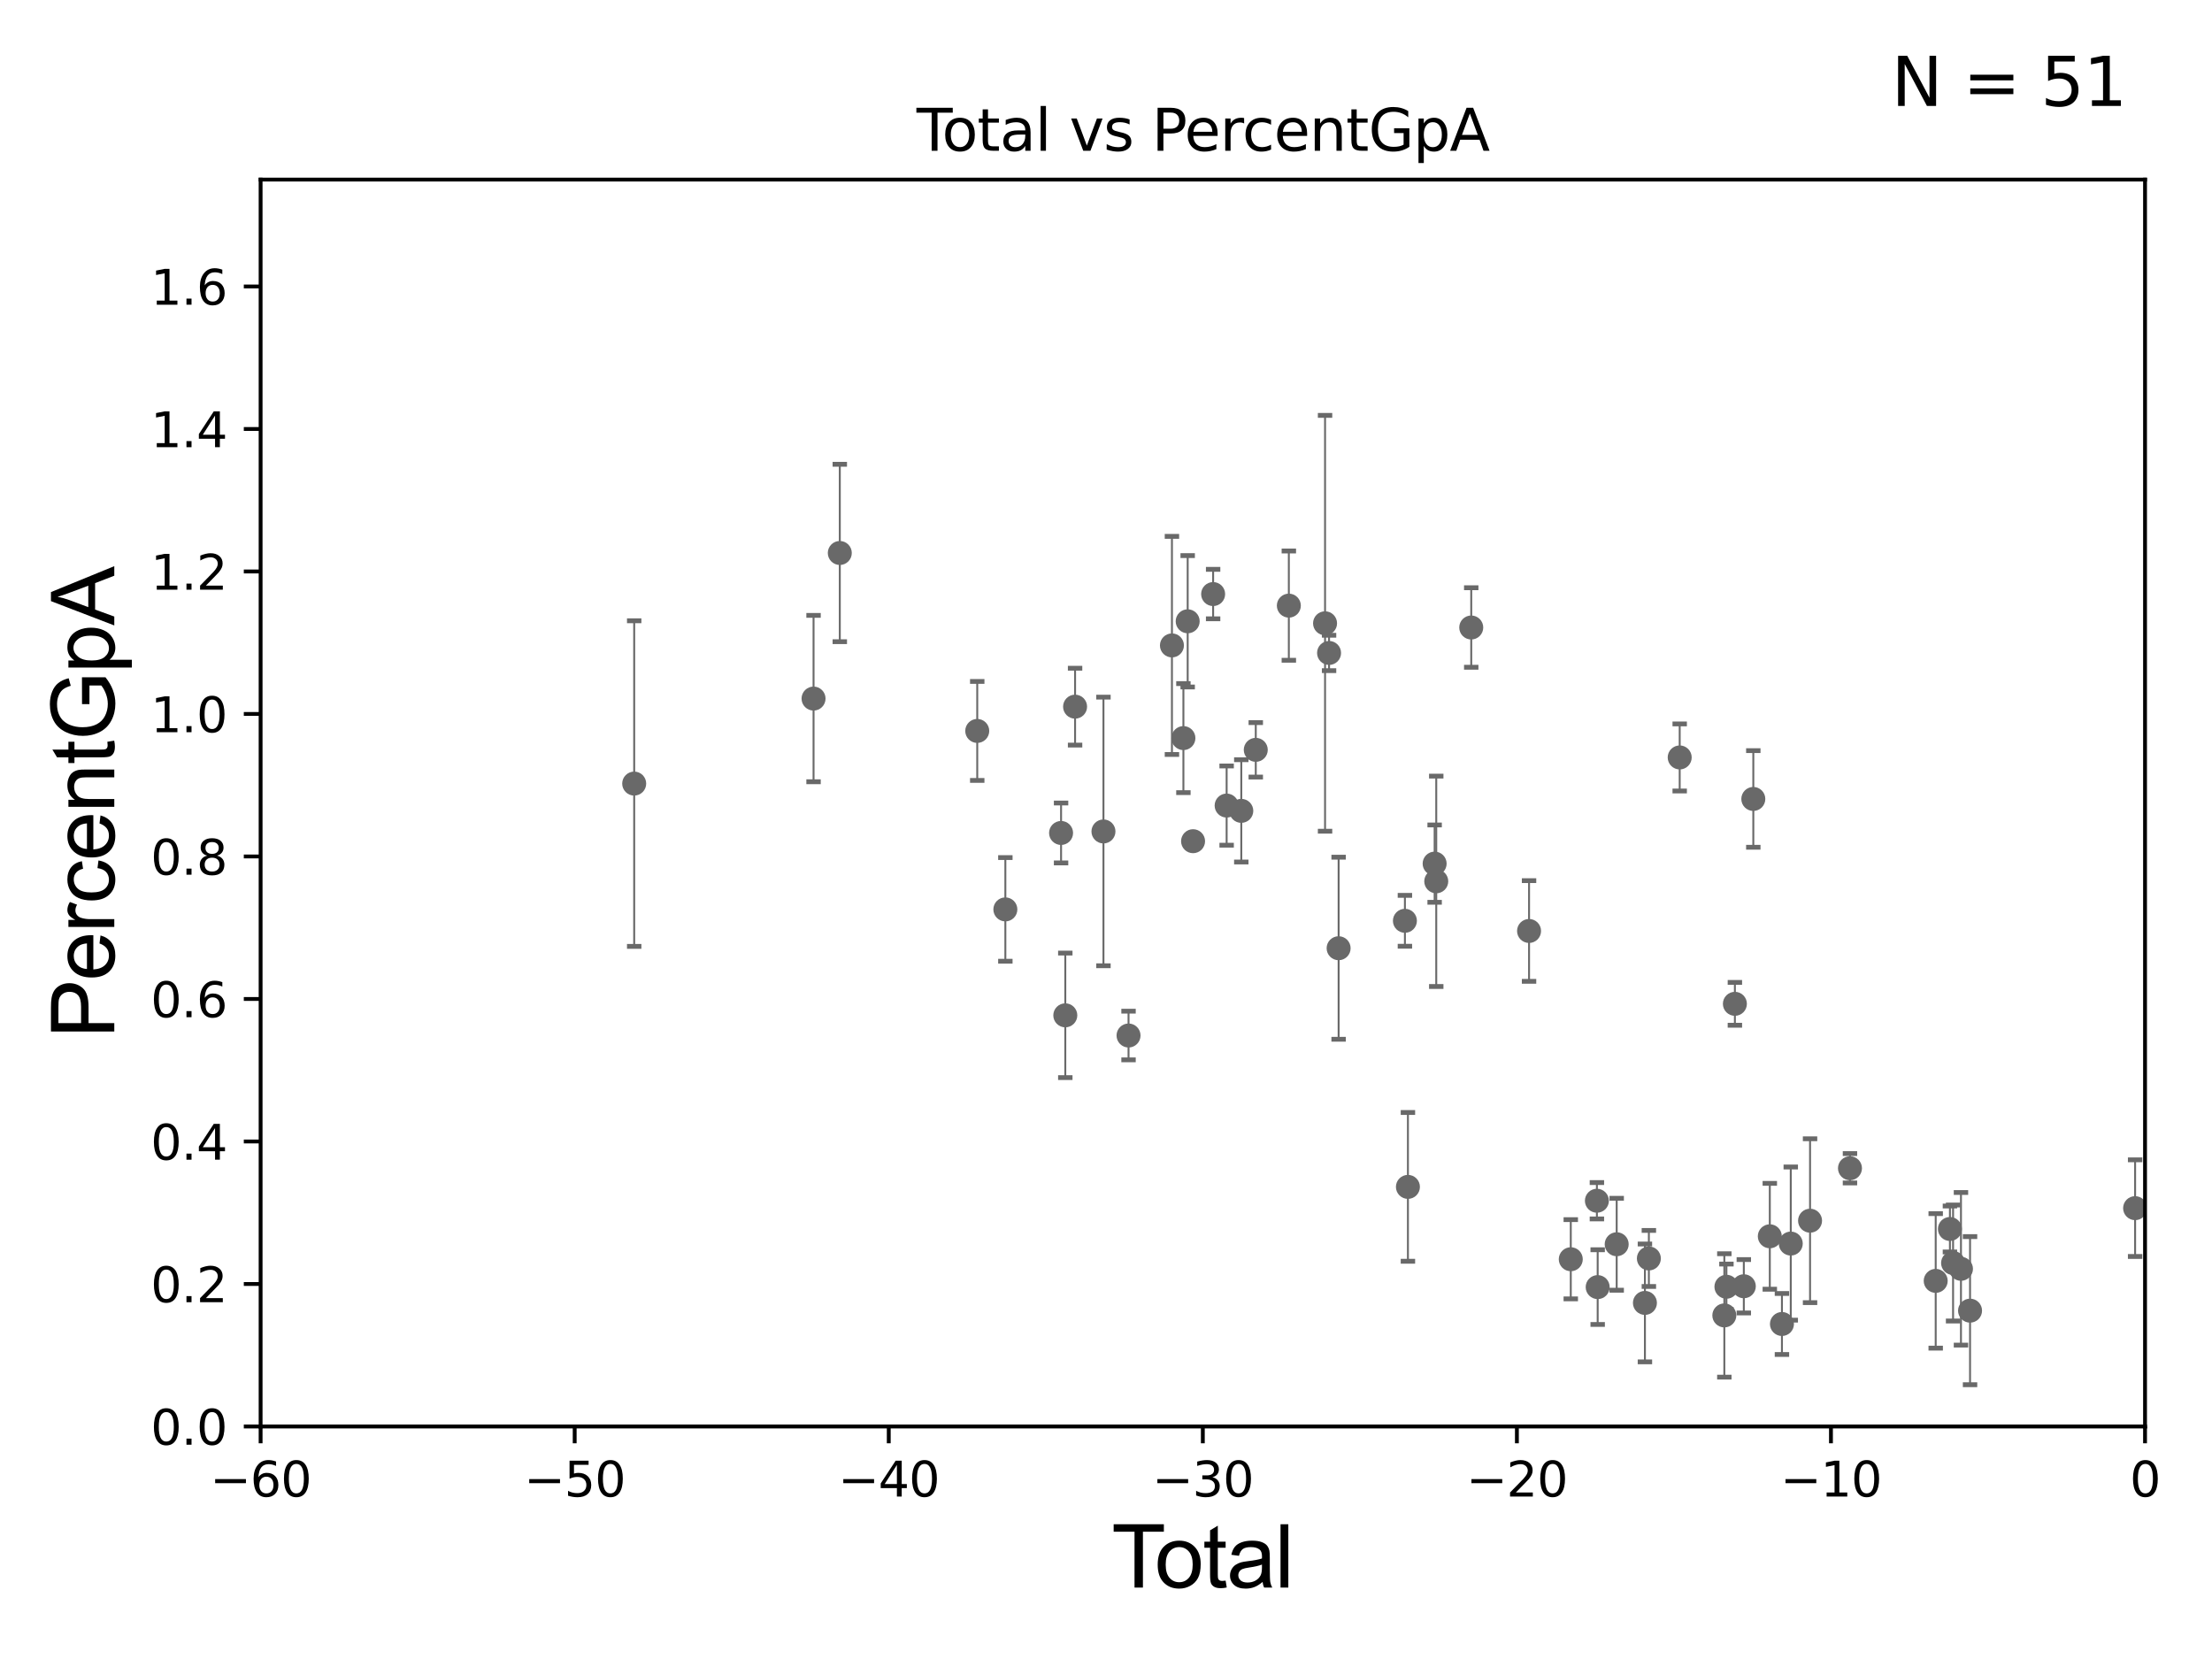 <?xml version="1.0" encoding="utf-8" standalone="no"?>
<!DOCTYPE svg PUBLIC "-//W3C//DTD SVG 1.1//EN"
  "http://www.w3.org/Graphics/SVG/1.1/DTD/svg11.dtd">
<svg xmlns:xlink="http://www.w3.org/1999/xlink" width="460.8pt" height="345.6pt" viewBox="0 0 460.8 345.6" xmlns="http://www.w3.org/2000/svg" version="1.1">
 <defs>
  <style type="text/css">*{stroke-linejoin: round; stroke-linecap: butt}</style>
 </defs>
 <g id="figure_1">
  <g id="patch_1">
   <path d="M 0 345.6 
L 460.8 345.6 
L 460.8 0 
L 0 0 
z
" style="fill: #ffffff"/>
  </g>
  <g id="axes_1">
   <g id="patch_2">
    <path d="M 54.29 297.16 
L 446.85 297.16 
L 446.85 37.411 
L 54.29 37.411 
z
" style="fill: #ffffff"/>
   </g>
   <g id="PathCollection_1">
    <defs>
     <path id="mc7ec7d6a27" d="M 0 1.118 
C 0.297 1.118 0.581 1 0.791 0.791 
C 1 0.581 1.118 0.297 1.118 0 
C 1.118 -0.297 1 -0.581 0.791 -0.791 
C 0.581 -1 0.297 -1.118 0 -1.118 
C -0.297 -1.118 -0.581 -1 -0.791 -0.791 
C -1 -0.581 -1.118 -0.297 -1.118 0 
C -1.118 0.297 -1 0.581 -0.791 0.791 
C -0.581 1 -0.297 1.118 0 1.118 
z
" style="stroke: #696969"/>
    </defs>
    <g clip-path="url(#pe51e7ef52a)">
     <use xlink:href="#mc7ec7d6a27" x="132.114" y="163.235" style="fill: #696969; stroke: #696969"/>
     <use xlink:href="#mc7ec7d6a27" x="318.53" y="193.938" style="fill: #696969; stroke: #696969"/>
     <use xlink:href="#mc7ec7d6a27" x="327.221" y="262.321" style="fill: #696969; stroke: #696969"/>
     <use xlink:href="#mc7ec7d6a27" x="332.664" y="250.135" style="fill: #696969; stroke: #696969"/>
     <use xlink:href="#mc7ec7d6a27" x="332.826" y="268.127" style="fill: #696969; stroke: #696969"/>
     <use xlink:href="#mc7ec7d6a27" x="336.786" y="259.199" style="fill: #696969; stroke: #696969"/>
     <use xlink:href="#mc7ec7d6a27" x="342.668" y="271.421" style="fill: #696969; stroke: #696969"/>
     <use xlink:href="#mc7ec7d6a27" x="343.49" y="262.158" style="fill: #696969; stroke: #696969"/>
     <use xlink:href="#mc7ec7d6a27" x="349.912" y="157.789" style="fill: #696969; stroke: #696969"/>
     <use xlink:href="#mc7ec7d6a27" x="359.21" y="274.025" style="fill: #696969; stroke: #696969"/>
     <use xlink:href="#mc7ec7d6a27" x="359.647" y="268.053" style="fill: #696969; stroke: #696969"/>
     <use xlink:href="#mc7ec7d6a27" x="306.486" y="130.72" style="fill: #696969; stroke: #696969"/>
     <use xlink:href="#mc7ec7d6a27" x="361.409" y="209.115" style="fill: #696969; stroke: #696969"/>
     <use xlink:href="#mc7ec7d6a27" x="365.247" y="166.435" style="fill: #696969; stroke: #696969"/>
     <use xlink:href="#mc7ec7d6a27" x="368.683" y="257.542" style="fill: #696969; stroke: #696969"/>
     <use xlink:href="#mc7ec7d6a27" x="371.212" y="275.812" style="fill: #696969; stroke: #696969"/>
     <use xlink:href="#mc7ec7d6a27" x="373.048" y="259.058" style="fill: #696969; stroke: #696969"/>
     <use xlink:href="#mc7ec7d6a27" x="377.068" y="254.293" style="fill: #696969; stroke: #696969"/>
     <use xlink:href="#mc7ec7d6a27" x="385.383" y="243.366" style="fill: #696969; stroke: #696969"/>
     <use xlink:href="#mc7ec7d6a27" x="403.242" y="266.829" style="fill: #696969; stroke: #696969"/>
     <use xlink:href="#mc7ec7d6a27" x="406.205" y="256.02" style="fill: #696969; stroke: #696969"/>
     <use xlink:href="#mc7ec7d6a27" x="406.862" y="263.108" style="fill: #696969; stroke: #696969"/>
     <use xlink:href="#mc7ec7d6a27" x="408.505" y="264.317" style="fill: #696969; stroke: #696969"/>
     <use xlink:href="#mc7ec7d6a27" x="363.269" y="267.951" style="fill: #696969; stroke: #696969"/>
     <use xlink:href="#mc7ec7d6a27" x="410.397" y="273.033" style="fill: #696969; stroke: #696969"/>
     <use xlink:href="#mc7ec7d6a27" x="299.197" y="183.593" style="fill: #696969; stroke: #696969"/>
     <use xlink:href="#mc7ec7d6a27" x="293.296" y="247.249" style="fill: #696969; stroke: #696969"/>
     <use xlink:href="#mc7ec7d6a27" x="169.478" y="145.526" style="fill: #696969; stroke: #696969"/>
     <use xlink:href="#mc7ec7d6a27" x="174.945" y="115.196" style="fill: #696969; stroke: #696969"/>
     <use xlink:href="#mc7ec7d6a27" x="203.577" y="152.266" style="fill: #696969; stroke: #696969"/>
     <use xlink:href="#mc7ec7d6a27" x="209.434" y="189.444" style="fill: #696969; stroke: #696969"/>
     <use xlink:href="#mc7ec7d6a27" x="221.04" y="173.521" style="fill: #696969; stroke: #696969"/>
     <use xlink:href="#mc7ec7d6a27" x="221.922" y="211.513" style="fill: #696969; stroke: #696969"/>
     <use xlink:href="#mc7ec7d6a27" x="223.959" y="147.21" style="fill: #696969; stroke: #696969"/>
     <use xlink:href="#mc7ec7d6a27" x="229.87" y="173.206" style="fill: #696969; stroke: #696969"/>
     <use xlink:href="#mc7ec7d6a27" x="235.095" y="215.715" style="fill: #696969; stroke: #696969"/>
     <use xlink:href="#mc7ec7d6a27" x="244.136" y="134.451" style="fill: #696969; stroke: #696969"/>
     <use xlink:href="#mc7ec7d6a27" x="298.861" y="179.908" style="fill: #696969; stroke: #696969"/>
     <use xlink:href="#mc7ec7d6a27" x="246.525" y="153.76" style="fill: #696969; stroke: #696969"/>
     <use xlink:href="#mc7ec7d6a27" x="248.537" y="175.238" style="fill: #696969; stroke: #696969"/>
     <use xlink:href="#mc7ec7d6a27" x="252.717" y="123.755" style="fill: #696969; stroke: #696969"/>
     <use xlink:href="#mc7ec7d6a27" x="255.531" y="167.814" style="fill: #696969; stroke: #696969"/>
     <use xlink:href="#mc7ec7d6a27" x="258.583" y="168.917" style="fill: #696969; stroke: #696969"/>
     <use xlink:href="#mc7ec7d6a27" x="261.6" y="156.205" style="fill: #696969; stroke: #696969"/>
     <use xlink:href="#mc7ec7d6a27" x="268.489" y="126.165" style="fill: #696969; stroke: #696969"/>
     <use xlink:href="#mc7ec7d6a27" x="276.033" y="129.845" style="fill: #696969; stroke: #696969"/>
     <use xlink:href="#mc7ec7d6a27" x="276.868" y="136.023" style="fill: #696969; stroke: #696969"/>
     <use xlink:href="#mc7ec7d6a27" x="278.859" y="197.533" style="fill: #696969; stroke: #696969"/>
     <use xlink:href="#mc7ec7d6a27" x="292.669" y="191.818" style="fill: #696969; stroke: #696969"/>
     <use xlink:href="#mc7ec7d6a27" x="247.416" y="129.427" style="fill: #696969; stroke: #696969"/>
     <use xlink:href="#mc7ec7d6a27" x="444.783" y="251.681" style="fill: #696969; stroke: #696969"/>
    </g>
   </g>
   <g id="matplotlib.axis_1">
    <g id="xtick_1">
     <g id="line2d_1">
      <defs>
       <path id="m6420c0d033" d="M 0 0 
L 0 3.5 
" style="stroke: #000000; stroke-width: 0.8"/>
      </defs>
      <g>
       <use xlink:href="#m6420c0d033" x="54.29" y="297.16" style="stroke: #000000; stroke-width: 0.8"/>
      </g>
     </g>
     <g id="text_1">
      <!-- −60 -->
      <g transform="translate(43.738 311.758)scale(0.1 -0.1)">
       <defs>
        <path id="DejaVuSans-2212" d="M 678 2272 
L 4684 2272 
L 4684 1741 
L 678 1741 
L 678 2272 
z
" transform="scale(0.016)"/>
        <path id="DejaVuSans-36" d="M 2113 2584 
Q 1688 2584 1439 2293 
Q 1191 2003 1191 1497 
Q 1191 994 1439 701 
Q 1688 409 2113 409 
Q 2538 409 2786 701 
Q 3034 994 3034 1497 
Q 3034 2003 2786 2293 
Q 2538 2584 2113 2584 
z
M 3366 4563 
L 3366 3988 
Q 3128 4100 2886 4159 
Q 2644 4219 2406 4219 
Q 1781 4219 1451 3797 
Q 1122 3375 1075 2522 
Q 1259 2794 1537 2939 
Q 1816 3084 2150 3084 
Q 2853 3084 3261 2657 
Q 3669 2231 3669 1497 
Q 3669 778 3244 343 
Q 2819 -91 2113 -91 
Q 1303 -91 875 529 
Q 447 1150 447 2328 
Q 447 3434 972 4092 
Q 1497 4750 2381 4750 
Q 2619 4750 2861 4703 
Q 3103 4656 3366 4563 
z
" transform="scale(0.016)"/>
        <path id="DejaVuSans-30" d="M 2034 4250 
Q 1547 4250 1301 3770 
Q 1056 3291 1056 2328 
Q 1056 1369 1301 889 
Q 1547 409 2034 409 
Q 2525 409 2770 889 
Q 3016 1369 3016 2328 
Q 3016 3291 2770 3770 
Q 2525 4250 2034 4250 
z
M 2034 4750 
Q 2819 4750 3233 4129 
Q 3647 3509 3647 2328 
Q 3647 1150 3233 529 
Q 2819 -91 2034 -91 
Q 1250 -91 836 529 
Q 422 1150 422 2328 
Q 422 3509 836 4129 
Q 1250 4750 2034 4750 
z
" transform="scale(0.016)"/>
       </defs>
       <use xlink:href="#DejaVuSans-2212"/>
       <use xlink:href="#DejaVuSans-36" x="83.789"/>
       <use xlink:href="#DejaVuSans-30" x="147.412"/>
      </g>
     </g>
    </g>
    <g id="xtick_2">
     <g id="line2d_2">
      <g>
       <use xlink:href="#m6420c0d033" x="119.717" y="297.16" style="stroke: #000000; stroke-width: 0.8"/>
      </g>
     </g>
     <g id="text_2">
      <!-- −50 -->
      <g transform="translate(109.164 311.758)scale(0.1 -0.1)">
       <defs>
        <path id="DejaVuSans-35" d="M 691 4666 
L 3169 4666 
L 3169 4134 
L 1269 4134 
L 1269 2991 
Q 1406 3038 1543 3061 
Q 1681 3084 1819 3084 
Q 2600 3084 3056 2656 
Q 3513 2228 3513 1497 
Q 3513 744 3044 326 
Q 2575 -91 1722 -91 
Q 1428 -91 1123 -41 
Q 819 9 494 109 
L 494 744 
Q 775 591 1075 516 
Q 1375 441 1709 441 
Q 2250 441 2565 725 
Q 2881 1009 2881 1497 
Q 2881 1984 2565 2268 
Q 2250 2553 1709 2553 
Q 1456 2553 1204 2497 
Q 953 2441 691 2322 
L 691 4666 
z
" transform="scale(0.016)"/>
       </defs>
       <use xlink:href="#DejaVuSans-2212"/>
       <use xlink:href="#DejaVuSans-35" x="83.789"/>
       <use xlink:href="#DejaVuSans-30" x="147.412"/>
      </g>
     </g>
    </g>
    <g id="xtick_3">
     <g id="line2d_3">
      <g>
       <use xlink:href="#m6420c0d033" x="185.143" y="297.16" style="stroke: #000000; stroke-width: 0.8"/>
      </g>
     </g>
     <g id="text_3">
      <!-- −40 -->
      <g transform="translate(174.591 311.758)scale(0.1 -0.1)">
       <defs>
        <path id="DejaVuSans-34" d="M 2419 4116 
L 825 1625 
L 2419 1625 
L 2419 4116 
z
M 2253 4666 
L 3047 4666 
L 3047 1625 
L 3713 1625 
L 3713 1100 
L 3047 1100 
L 3047 0 
L 2419 0 
L 2419 1100 
L 313 1100 
L 313 1709 
L 2253 4666 
z
" transform="scale(0.016)"/>
       </defs>
       <use xlink:href="#DejaVuSans-2212"/>
       <use xlink:href="#DejaVuSans-34" x="83.789"/>
       <use xlink:href="#DejaVuSans-30" x="147.412"/>
      </g>
     </g>
    </g>
    <g id="xtick_4">
     <g id="line2d_4">
      <g>
       <use xlink:href="#m6420c0d033" x="250.57" y="297.16" style="stroke: #000000; stroke-width: 0.8"/>
      </g>
     </g>
     <g id="text_4">
      <!-- −30 -->
      <g transform="translate(240.018 311.758)scale(0.1 -0.1)">
       <defs>
        <path id="DejaVuSans-33" d="M 2597 2516 
Q 3050 2419 3304 2112 
Q 3559 1806 3559 1356 
Q 3559 666 3084 287 
Q 2609 -91 1734 -91 
Q 1441 -91 1130 -33 
Q 819 25 488 141 
L 488 750 
Q 750 597 1062 519 
Q 1375 441 1716 441 
Q 2309 441 2620 675 
Q 2931 909 2931 1356 
Q 2931 1769 2642 2001 
Q 2353 2234 1838 2234 
L 1294 2234 
L 1294 2753 
L 1863 2753 
Q 2328 2753 2575 2939 
Q 2822 3125 2822 3475 
Q 2822 3834 2567 4026 
Q 2313 4219 1838 4219 
Q 1578 4219 1281 4162 
Q 984 4106 628 3988 
L 628 4550 
Q 988 4650 1302 4700 
Q 1616 4750 1894 4750 
Q 2613 4750 3031 4423 
Q 3450 4097 3450 3541 
Q 3450 3153 3228 2886 
Q 3006 2619 2597 2516 
z
" transform="scale(0.016)"/>
       </defs>
       <use xlink:href="#DejaVuSans-2212"/>
       <use xlink:href="#DejaVuSans-33" x="83.789"/>
       <use xlink:href="#DejaVuSans-30" x="147.412"/>
      </g>
     </g>
    </g>
    <g id="xtick_5">
     <g id="line2d_5">
      <g>
       <use xlink:href="#m6420c0d033" x="315.997" y="297.16" style="stroke: #000000; stroke-width: 0.8"/>
      </g>
     </g>
     <g id="text_5">
      <!-- −20 -->
      <g transform="translate(305.444 311.758)scale(0.1 -0.1)">
       <defs>
        <path id="DejaVuSans-32" d="M 1228 531 
L 3431 531 
L 3431 0 
L 469 0 
L 469 531 
Q 828 903 1448 1529 
Q 2069 2156 2228 2338 
Q 2531 2678 2651 2914 
Q 2772 3150 2772 3378 
Q 2772 3750 2511 3984 
Q 2250 4219 1831 4219 
Q 1534 4219 1204 4116 
Q 875 4013 500 3803 
L 500 4441 
Q 881 4594 1212 4672 
Q 1544 4750 1819 4750 
Q 2544 4750 2975 4387 
Q 3406 4025 3406 3419 
Q 3406 3131 3298 2873 
Q 3191 2616 2906 2266 
Q 2828 2175 2409 1742 
Q 1991 1309 1228 531 
z
" transform="scale(0.016)"/>
       </defs>
       <use xlink:href="#DejaVuSans-2212"/>
       <use xlink:href="#DejaVuSans-32" x="83.789"/>
       <use xlink:href="#DejaVuSans-30" x="147.412"/>
      </g>
     </g>
    </g>
    <g id="xtick_6">
     <g id="line2d_6">
      <g>
       <use xlink:href="#m6420c0d033" x="381.423" y="297.16" style="stroke: #000000; stroke-width: 0.8"/>
      </g>
     </g>
     <g id="text_6">
      <!-- −10 -->
      <g transform="translate(370.871 311.758)scale(0.1 -0.1)">
       <defs>
        <path id="DejaVuSans-31" d="M 794 531 
L 1825 531 
L 1825 4091 
L 703 3866 
L 703 4441 
L 1819 4666 
L 2450 4666 
L 2450 531 
L 3481 531 
L 3481 0 
L 794 0 
L 794 531 
z
" transform="scale(0.016)"/>
       </defs>
       <use xlink:href="#DejaVuSans-2212"/>
       <use xlink:href="#DejaVuSans-31" x="83.789"/>
       <use xlink:href="#DejaVuSans-30" x="147.412"/>
      </g>
     </g>
    </g>
    <g id="xtick_7">
     <g id="line2d_7">
      <g>
       <use xlink:href="#m6420c0d033" x="446.85" y="297.16" style="stroke: #000000; stroke-width: 0.8"/>
      </g>
     </g>
     <g id="text_7">
      <!-- 0 -->
      <g transform="translate(443.669 311.758)scale(0.1 -0.1)">
       <use xlink:href="#DejaVuSans-30"/>
      </g>
     </g>
    </g>
    <g id="text_8">
     <!-- Total -->
     <g transform="translate(231.565 330.722)scale(0.18 -0.18)">
      <defs>
       <path id="ArialMT-54" d="M 1659 0 
L 1659 4041 
L 150 4041 
L 150 4581 
L 3781 4581 
L 3781 4041 
L 2266 4041 
L 2266 0 
L 1659 0 
z
" transform="scale(0.016)"/>
       <path id="ArialMT-6f" d="M 213 1659 
Q 213 2581 725 3025 
Q 1153 3394 1769 3394 
Q 2453 3394 2887 2945 
Q 3322 2497 3322 1706 
Q 3322 1066 3130 698 
Q 2938 331 2570 128 
Q 2203 -75 1769 -75 
Q 1072 -75 642 372 
Q 213 819 213 1659 
z
M 791 1659 
Q 791 1022 1069 705 
Q 1347 388 1769 388 
Q 2188 388 2466 706 
Q 2744 1025 2744 1678 
Q 2744 2294 2464 2611 
Q 2184 2928 1769 2928 
Q 1347 2928 1069 2612 
Q 791 2297 791 1659 
z
" transform="scale(0.016)"/>
       <path id="ArialMT-74" d="M 1650 503 
L 1731 6 
Q 1494 -44 1306 -44 
Q 1000 -44 831 53 
Q 663 150 594 308 
Q 525 466 525 972 
L 525 2881 
L 113 2881 
L 113 3319 
L 525 3319 
L 525 4141 
L 1084 4478 
L 1084 3319 
L 1650 3319 
L 1650 2881 
L 1084 2881 
L 1084 941 
Q 1084 700 1114 631 
Q 1144 563 1211 522 
Q 1278 481 1403 481 
Q 1497 481 1650 503 
z
" transform="scale(0.016)"/>
       <path id="ArialMT-61" d="M 2588 409 
Q 2275 144 1986 34 
Q 1697 -75 1366 -75 
Q 819 -75 525 192 
Q 231 459 231 875 
Q 231 1119 342 1320 
Q 453 1522 633 1644 
Q 813 1766 1038 1828 
Q 1203 1872 1538 1913 
Q 2219 1994 2541 2106 
Q 2544 2222 2544 2253 
Q 2544 2597 2384 2738 
Q 2169 2928 1744 2928 
Q 1347 2928 1158 2789 
Q 969 2650 878 2297 
L 328 2372 
Q 403 2725 575 2942 
Q 747 3159 1072 3276 
Q 1397 3394 1825 3394 
Q 2250 3394 2515 3294 
Q 2781 3194 2906 3042 
Q 3031 2891 3081 2659 
Q 3109 2516 3109 2141 
L 3109 1391 
Q 3109 606 3145 398 
Q 3181 191 3288 0 
L 2700 0 
Q 2613 175 2588 409 
z
M 2541 1666 
Q 2234 1541 1622 1453 
Q 1275 1403 1131 1340 
Q 988 1278 909 1158 
Q 831 1038 831 891 
Q 831 666 1001 516 
Q 1172 366 1500 366 
Q 1825 366 2078 508 
Q 2331 650 2450 897 
Q 2541 1088 2541 1459 
L 2541 1666 
z
" transform="scale(0.016)"/>
       <path id="ArialMT-6c" d="M 409 0 
L 409 4581 
L 972 4581 
L 972 0 
L 409 0 
z
" transform="scale(0.016)"/>
      </defs>
      <use xlink:href="#ArialMT-54"/>
      <use xlink:href="#ArialMT-6f" x="49.959"/>
      <use xlink:href="#ArialMT-74" x="105.574"/>
      <use xlink:href="#ArialMT-61" x="133.357"/>
      <use xlink:href="#ArialMT-6c" x="188.973"/>
     </g>
    </g>
   </g>
   <g id="matplotlib.axis_2">
    <g id="ytick_1">
     <g id="line2d_8">
      <defs>
       <path id="md78383306d" d="M 0 0 
L -3.5 0 
" style="stroke: #000000; stroke-width: 0.8"/>
      </defs>
      <g>
       <use xlink:href="#md78383306d" x="54.29" y="297.16" style="stroke: #000000; stroke-width: 0.8"/>
      </g>
     </g>
     <g id="text_9">
      <!-- 0.0 -->
      <g transform="translate(31.387 300.959)scale(0.1 -0.1)">
       <defs>
        <path id="DejaVuSans-2e" d="M 684 794 
L 1344 794 
L 1344 0 
L 684 0 
L 684 794 
z
" transform="scale(0.016)"/>
       </defs>
       <use xlink:href="#DejaVuSans-30"/>
       <use xlink:href="#DejaVuSans-2e" x="63.623"/>
       <use xlink:href="#DejaVuSans-30" x="95.41"/>
      </g>
     </g>
    </g>
    <g id="ytick_2">
     <g id="line2d_9">
      <g>
       <use xlink:href="#md78383306d" x="54.29" y="267.474" style="stroke: #000000; stroke-width: 0.8"/>
      </g>
     </g>
     <g id="text_10">
      <!-- 0.2 -->
      <g transform="translate(31.387 271.274)scale(0.1 -0.1)">
       <use xlink:href="#DejaVuSans-30"/>
       <use xlink:href="#DejaVuSans-2e" x="63.623"/>
       <use xlink:href="#DejaVuSans-32" x="95.41"/>
      </g>
     </g>
    </g>
    <g id="ytick_3">
     <g id="line2d_10">
      <g>
       <use xlink:href="#md78383306d" x="54.29" y="237.789" style="stroke: #000000; stroke-width: 0.8"/>
      </g>
     </g>
     <g id="text_11">
      <!-- 0.4 -->
      <g transform="translate(31.387 241.588)scale(0.1 -0.1)">
       <use xlink:href="#DejaVuSans-30"/>
       <use xlink:href="#DejaVuSans-2e" x="63.623"/>
       <use xlink:href="#DejaVuSans-34" x="95.41"/>
      </g>
     </g>
    </g>
    <g id="ytick_4">
     <g id="line2d_11">
      <g>
       <use xlink:href="#md78383306d" x="54.29" y="208.103" style="stroke: #000000; stroke-width: 0.8"/>
      </g>
     </g>
     <g id="text_12">
      <!-- 0.6 -->
      <g transform="translate(31.387 211.902)scale(0.1 -0.1)">
       <use xlink:href="#DejaVuSans-30"/>
       <use xlink:href="#DejaVuSans-2e" x="63.623"/>
       <use xlink:href="#DejaVuSans-36" x="95.41"/>
      </g>
     </g>
    </g>
    <g id="ytick_5">
     <g id="line2d_12">
      <g>
       <use xlink:href="#md78383306d" x="54.29" y="178.418" style="stroke: #000000; stroke-width: 0.8"/>
      </g>
     </g>
     <g id="text_13">
      <!-- 0.8 -->
      <g transform="translate(31.387 182.217)scale(0.1 -0.1)">
       <defs>
        <path id="DejaVuSans-38" d="M 2034 2216 
Q 1584 2216 1326 1975 
Q 1069 1734 1069 1313 
Q 1069 891 1326 650 
Q 1584 409 2034 409 
Q 2484 409 2743 651 
Q 3003 894 3003 1313 
Q 3003 1734 2745 1975 
Q 2488 2216 2034 2216 
z
M 1403 2484 
Q 997 2584 770 2862 
Q 544 3141 544 3541 
Q 544 4100 942 4425 
Q 1341 4750 2034 4750 
Q 2731 4750 3128 4425 
Q 3525 4100 3525 3541 
Q 3525 3141 3298 2862 
Q 3072 2584 2669 2484 
Q 3125 2378 3379 2068 
Q 3634 1759 3634 1313 
Q 3634 634 3220 271 
Q 2806 -91 2034 -91 
Q 1263 -91 848 271 
Q 434 634 434 1313 
Q 434 1759 690 2068 
Q 947 2378 1403 2484 
z
M 1172 3481 
Q 1172 3119 1398 2916 
Q 1625 2713 2034 2713 
Q 2441 2713 2670 2916 
Q 2900 3119 2900 3481 
Q 2900 3844 2670 4047 
Q 2441 4250 2034 4250 
Q 1625 4250 1398 4047 
Q 1172 3844 1172 3481 
z
" transform="scale(0.016)"/>
       </defs>
       <use xlink:href="#DejaVuSans-30"/>
       <use xlink:href="#DejaVuSans-2e" x="63.623"/>
       <use xlink:href="#DejaVuSans-38" x="95.41"/>
      </g>
     </g>
    </g>
    <g id="ytick_6">
     <g id="line2d_13">
      <g>
       <use xlink:href="#md78383306d" x="54.29" y="148.732" style="stroke: #000000; stroke-width: 0.8"/>
      </g>
     </g>
     <g id="text_14">
      <!-- 1.0 -->
      <g transform="translate(31.387 152.531)scale(0.1 -0.1)">
       <use xlink:href="#DejaVuSans-31"/>
       <use xlink:href="#DejaVuSans-2e" x="63.623"/>
       <use xlink:href="#DejaVuSans-30" x="95.41"/>
      </g>
     </g>
    </g>
    <g id="ytick_7">
     <g id="line2d_14">
      <g>
       <use xlink:href="#md78383306d" x="54.29" y="119.047" style="stroke: #000000; stroke-width: 0.8"/>
      </g>
     </g>
     <g id="text_15">
      <!-- 1.2 -->
      <g transform="translate(31.387 122.846)scale(0.1 -0.1)">
       <use xlink:href="#DejaVuSans-31"/>
       <use xlink:href="#DejaVuSans-2e" x="63.623"/>
       <use xlink:href="#DejaVuSans-32" x="95.41"/>
      </g>
     </g>
    </g>
    <g id="ytick_8">
     <g id="line2d_15">
      <g>
       <use xlink:href="#md78383306d" x="54.29" y="89.361" style="stroke: #000000; stroke-width: 0.8"/>
      </g>
     </g>
     <g id="text_16">
      <!-- 1.4 -->
      <g transform="translate(31.387 93.16)scale(0.1 -0.1)">
       <use xlink:href="#DejaVuSans-31"/>
       <use xlink:href="#DejaVuSans-2e" x="63.623"/>
       <use xlink:href="#DejaVuSans-34" x="95.41"/>
      </g>
     </g>
    </g>
    <g id="ytick_9">
     <g id="line2d_16">
      <g>
       <use xlink:href="#md78383306d" x="54.29" y="59.675" style="stroke: #000000; stroke-width: 0.8"/>
      </g>
     </g>
     <g id="text_17">
      <!-- 1.6 -->
      <g transform="translate(31.387 63.475)scale(0.1 -0.1)">
       <use xlink:href="#DejaVuSans-31"/>
       <use xlink:href="#DejaVuSans-2e" x="63.623"/>
       <use xlink:href="#DejaVuSans-36" x="95.41"/>
      </g>
     </g>
    </g>
    <g id="text_18">
     <!-- PercentGpA -->
     <g transform="translate(23.809 216.309)rotate(-90)scale(0.18 -0.18)">
      <defs>
       <path id="ArialMT-50" d="M 494 0 
L 494 4581 
L 2222 4581 
Q 2678 4581 2919 4538 
Q 3256 4481 3484 4323 
Q 3713 4166 3852 3881 
Q 3991 3597 3991 3256 
Q 3991 2672 3619 2267 
Q 3247 1863 2275 1863 
L 1100 1863 
L 1100 0 
L 494 0 
z
M 1100 2403 
L 2284 2403 
Q 2872 2403 3119 2622 
Q 3366 2841 3366 3238 
Q 3366 3525 3220 3729 
Q 3075 3934 2838 4000 
Q 2684 4041 2272 4041 
L 1100 4041 
L 1100 2403 
z
" transform="scale(0.016)"/>
       <path id="ArialMT-65" d="M 2694 1069 
L 3275 997 
Q 3138 488 2766 206 
Q 2394 -75 1816 -75 
Q 1088 -75 661 373 
Q 234 822 234 1631 
Q 234 2469 665 2931 
Q 1097 3394 1784 3394 
Q 2450 3394 2872 2941 
Q 3294 2488 3294 1666 
Q 3294 1616 3291 1516 
L 816 1516 
Q 847 969 1125 678 
Q 1403 388 1819 388 
Q 2128 388 2347 550 
Q 2566 713 2694 1069 
z
M 847 1978 
L 2700 1978 
Q 2663 2397 2488 2606 
Q 2219 2931 1791 2931 
Q 1403 2931 1139 2672 
Q 875 2413 847 1978 
z
" transform="scale(0.016)"/>
       <path id="ArialMT-72" d="M 416 0 
L 416 3319 
L 922 3319 
L 922 2816 
Q 1116 3169 1280 3281 
Q 1444 3394 1641 3394 
Q 1925 3394 2219 3213 
L 2025 2691 
Q 1819 2813 1613 2813 
Q 1428 2813 1281 2702 
Q 1134 2591 1072 2394 
Q 978 2094 978 1738 
L 978 0 
L 416 0 
z
" transform="scale(0.016)"/>
       <path id="ArialMT-63" d="M 2588 1216 
L 3141 1144 
Q 3050 572 2676 248 
Q 2303 -75 1759 -75 
Q 1078 -75 664 370 
Q 250 816 250 1647 
Q 250 2184 428 2587 
Q 606 2991 970 3192 
Q 1334 3394 1763 3394 
Q 2303 3394 2647 3120 
Q 2991 2847 3088 2344 
L 2541 2259 
Q 2463 2594 2264 2762 
Q 2066 2931 1784 2931 
Q 1359 2931 1093 2626 
Q 828 2322 828 1663 
Q 828 994 1084 691 
Q 1341 388 1753 388 
Q 2084 388 2306 591 
Q 2528 794 2588 1216 
z
" transform="scale(0.016)"/>
       <path id="ArialMT-6e" d="M 422 0 
L 422 3319 
L 928 3319 
L 928 2847 
Q 1294 3394 1984 3394 
Q 2284 3394 2536 3286 
Q 2788 3178 2913 3003 
Q 3038 2828 3088 2588 
Q 3119 2431 3119 2041 
L 3119 0 
L 2556 0 
L 2556 2019 
Q 2556 2363 2490 2533 
Q 2425 2703 2258 2804 
Q 2091 2906 1866 2906 
Q 1506 2906 1245 2678 
Q 984 2450 984 1813 
L 984 0 
L 422 0 
z
" transform="scale(0.016)"/>
       <path id="ArialMT-47" d="M 2638 1797 
L 2638 2334 
L 4578 2338 
L 4578 638 
Q 4131 281 3656 101 
Q 3181 -78 2681 -78 
Q 2006 -78 1454 211 
Q 903 500 622 1047 
Q 341 1594 341 2269 
Q 341 2938 620 3517 
Q 900 4097 1425 4378 
Q 1950 4659 2634 4659 
Q 3131 4659 3532 4498 
Q 3934 4338 4162 4050 
Q 4391 3763 4509 3300 
L 3963 3150 
Q 3859 3500 3706 3700 
Q 3553 3900 3268 4020 
Q 2984 4141 2638 4141 
Q 2222 4141 1919 4014 
Q 1616 3888 1430 3681 
Q 1244 3475 1141 3228 
Q 966 2803 966 2306 
Q 966 1694 1177 1281 
Q 1388 869 1791 669 
Q 2194 469 2647 469 
Q 3041 469 3416 620 
Q 3791 772 3984 944 
L 3984 1797 
L 2638 1797 
z
" transform="scale(0.016)"/>
       <path id="ArialMT-70" d="M 422 -1272 
L 422 3319 
L 934 3319 
L 934 2888 
Q 1116 3141 1344 3267 
Q 1572 3394 1897 3394 
Q 2322 3394 2647 3175 
Q 2972 2956 3137 2557 
Q 3303 2159 3303 1684 
Q 3303 1175 3120 767 
Q 2938 359 2589 142 
Q 2241 -75 1856 -75 
Q 1575 -75 1351 44 
Q 1128 163 984 344 
L 984 -1272 
L 422 -1272 
z
M 931 1641 
Q 931 1000 1190 694 
Q 1450 388 1819 388 
Q 2194 388 2461 705 
Q 2728 1022 2728 1688 
Q 2728 2322 2467 2637 
Q 2206 2953 1844 2953 
Q 1484 2953 1207 2617 
Q 931 2281 931 1641 
z
" transform="scale(0.016)"/>
       <path id="ArialMT-41" d="M -9 0 
L 1750 4581 
L 2403 4581 
L 4278 0 
L 3588 0 
L 3053 1388 
L 1138 1388 
L 634 0 
L -9 0 
z
M 1313 1881 
L 2866 1881 
L 2388 3150 
Q 2169 3728 2063 4100 
Q 1975 3659 1816 3225 
L 1313 1881 
z
" transform="scale(0.016)"/>
      </defs>
      <use xlink:href="#ArialMT-50"/>
      <use xlink:href="#ArialMT-65" x="66.699"/>
      <use xlink:href="#ArialMT-72" x="122.314"/>
      <use xlink:href="#ArialMT-63" x="155.615"/>
      <use xlink:href="#ArialMT-65" x="205.615"/>
      <use xlink:href="#ArialMT-6e" x="261.23"/>
      <use xlink:href="#ArialMT-74" x="316.846"/>
      <use xlink:href="#ArialMT-47" x="344.629"/>
      <use xlink:href="#ArialMT-70" x="422.412"/>
      <use xlink:href="#ArialMT-41" x="478.027"/>
     </g>
    </g>
   </g>
   <g id="LineCollection_1">
    <path d="M 132.114 197.15 
L 132.114 129.319 
" clip-path="url(#pe51e7ef52a)" style="fill: none; stroke: #696969; stroke-width: 0.4"/>
    <path d="M 318.53 204.425 
L 318.53 183.452 
" clip-path="url(#pe51e7ef52a)" style="fill: none; stroke: #696969; stroke-width: 0.4"/>
    <path d="M 327.221 270.572 
L 327.221 254.069 
" clip-path="url(#pe51e7ef52a)" style="fill: none; stroke: #696969; stroke-width: 0.4"/>
    <path d="M 332.664 253.922 
L 332.664 246.348 
" clip-path="url(#pe51e7ef52a)" style="fill: none; stroke: #696969; stroke-width: 0.4"/>
    <path d="M 332.826 275.908 
L 332.826 260.346 
" clip-path="url(#pe51e7ef52a)" style="fill: none; stroke: #696969; stroke-width: 0.4"/>
    <path d="M 336.786 268.774 
L 336.786 249.625 
" clip-path="url(#pe51e7ef52a)" style="fill: none; stroke: #696969; stroke-width: 0.4"/>
    <path d="M 342.668 283.697 
L 342.668 259.146 
" clip-path="url(#pe51e7ef52a)" style="fill: none; stroke: #696969; stroke-width: 0.4"/>
    <path d="M 343.49 267.999 
L 343.49 256.318 
" clip-path="url(#pe51e7ef52a)" style="fill: none; stroke: #696969; stroke-width: 0.4"/>
    <path d="M 349.912 164.774 
L 349.912 150.805 
" clip-path="url(#pe51e7ef52a)" style="fill: none; stroke: #696969; stroke-width: 0.4"/>
    <path d="M 359.21 286.88 
L 359.21 261.171 
" clip-path="url(#pe51e7ef52a)" style="fill: none; stroke: #696969; stroke-width: 0.4"/>
    <path d="M 359.647 272.778 
L 359.647 263.328 
" clip-path="url(#pe51e7ef52a)" style="fill: none; stroke: #696969; stroke-width: 0.4"/>
    <path d="M 306.486 139.001 
L 306.486 122.439 
" clip-path="url(#pe51e7ef52a)" style="fill: none; stroke: #696969; stroke-width: 0.4"/>
    <path d="M 361.409 213.579 
L 361.409 204.65 
" clip-path="url(#pe51e7ef52a)" style="fill: none; stroke: #696969; stroke-width: 0.4"/>
    <path d="M 365.247 176.498 
L 365.247 156.372 
" clip-path="url(#pe51e7ef52a)" style="fill: none; stroke: #696969; stroke-width: 0.4"/>
    <path d="M 368.683 268.568 
L 368.683 246.516 
" clip-path="url(#pe51e7ef52a)" style="fill: none; stroke: #696969; stroke-width: 0.4"/>
    <path d="M 371.212 282.163 
L 371.212 269.461 
" clip-path="url(#pe51e7ef52a)" style="fill: none; stroke: #696969; stroke-width: 0.4"/>
    <path d="M 373.048 275.011 
L 373.048 243.105 
" clip-path="url(#pe51e7ef52a)" style="fill: none; stroke: #696969; stroke-width: 0.4"/>
    <path d="M 377.068 271.362 
L 377.068 237.224 
" clip-path="url(#pe51e7ef52a)" style="fill: none; stroke: #696969; stroke-width: 0.4"/>
    <path d="M 385.383 246.426 
L 385.383 240.307 
" clip-path="url(#pe51e7ef52a)" style="fill: none; stroke: #696969; stroke-width: 0.4"/>
    <path d="M 403.242 280.84 
L 403.242 252.817 
" clip-path="url(#pe51e7ef52a)" style="fill: none; stroke: #696969; stroke-width: 0.4"/>
    <path d="M 406.205 260.805 
L 406.205 251.235 
" clip-path="url(#pe51e7ef52a)" style="fill: none; stroke: #696969; stroke-width: 0.4"/>
    <path d="M 406.862 275.19 
L 406.862 251.025 
" clip-path="url(#pe51e7ef52a)" style="fill: none; stroke: #696969; stroke-width: 0.4"/>
    <path d="M 408.505 280.211 
L 408.505 248.423 
" clip-path="url(#pe51e7ef52a)" style="fill: none; stroke: #696969; stroke-width: 0.4"/>
    <path d="M 363.269 273.513 
L 363.269 262.389 
" clip-path="url(#pe51e7ef52a)" style="fill: none; stroke: #696969; stroke-width: 0.4"/>
    <path d="M 410.397 288.462 
L 410.397 257.604 
" clip-path="url(#pe51e7ef52a)" style="fill: none; stroke: #696969; stroke-width: 0.4"/>
    <path d="M 299.197 205.505 
L 299.197 161.681 
" clip-path="url(#pe51e7ef52a)" style="fill: none; stroke: #696969; stroke-width: 0.4"/>
    <path d="M 293.296 262.744 
L 293.296 231.753 
" clip-path="url(#pe51e7ef52a)" style="fill: none; stroke: #696969; stroke-width: 0.4"/>
    <path d="M 169.478 162.854 
L 169.478 128.198 
" clip-path="url(#pe51e7ef52a)" style="fill: none; stroke: #696969; stroke-width: 0.4"/>
    <path d="M 174.945 133.675 
L 174.945 96.717 
" clip-path="url(#pe51e7ef52a)" style="fill: none; stroke: #696969; stroke-width: 0.4"/>
    <path d="M 203.577 162.575 
L 203.577 141.957 
" clip-path="url(#pe51e7ef52a)" style="fill: none; stroke: #696969; stroke-width: 0.4"/>
    <path d="M 209.434 200.241 
L 209.434 178.647 
" clip-path="url(#pe51e7ef52a)" style="fill: none; stroke: #696969; stroke-width: 0.4"/>
    <path d="M 221.04 179.763 
L 221.04 167.279 
" clip-path="url(#pe51e7ef52a)" style="fill: none; stroke: #696969; stroke-width: 0.4"/>
    <path d="M 221.922 224.482 
L 221.922 198.543 
" clip-path="url(#pe51e7ef52a)" style="fill: none; stroke: #696969; stroke-width: 0.4"/>
    <path d="M 223.959 155.216 
L 223.959 139.204 
" clip-path="url(#pe51e7ef52a)" style="fill: none; stroke: #696969; stroke-width: 0.4"/>
    <path d="M 229.87 201.189 
L 229.87 145.223 
" clip-path="url(#pe51e7ef52a)" style="fill: none; stroke: #696969; stroke-width: 0.4"/>
    <path d="M 235.095 220.788 
L 235.095 210.643 
" clip-path="url(#pe51e7ef52a)" style="fill: none; stroke: #696969; stroke-width: 0.4"/>
    <path d="M 244.136 157.167 
L 244.136 111.736 
" clip-path="url(#pe51e7ef52a)" style="fill: none; stroke: #696969; stroke-width: 0.4"/>
    <path d="M 298.861 187.967 
L 298.861 171.85 
" clip-path="url(#pe51e7ef52a)" style="fill: none; stroke: #696969; stroke-width: 0.4"/>
    <path d="M 246.525 165.116 
L 246.525 142.405 
" clip-path="url(#pe51e7ef52a)" style="fill: none; stroke: #696969; stroke-width: 0.4"/>
    <path d="M 248.537 175.754 
L 248.537 174.721 
" clip-path="url(#pe51e7ef52a)" style="fill: none; stroke: #696969; stroke-width: 0.4"/>
    <path d="M 252.717 128.905 
L 252.717 118.605 
" clip-path="url(#pe51e7ef52a)" style="fill: none; stroke: #696969; stroke-width: 0.4"/>
    <path d="M 255.531 176.065 
L 255.531 159.563 
" clip-path="url(#pe51e7ef52a)" style="fill: none; stroke: #696969; stroke-width: 0.4"/>
    <path d="M 258.583 179.571 
L 258.583 158.263 
" clip-path="url(#pe51e7ef52a)" style="fill: none; stroke: #696969; stroke-width: 0.4"/>
    <path d="M 261.6 161.88 
L 261.6 150.531 
" clip-path="url(#pe51e7ef52a)" style="fill: none; stroke: #696969; stroke-width: 0.4"/>
    <path d="M 268.489 137.548 
L 268.489 114.781 
" clip-path="url(#pe51e7ef52a)" style="fill: none; stroke: #696969; stroke-width: 0.4"/>
    <path d="M 276.033 173.156 
L 276.033 86.534 
" clip-path="url(#pe51e7ef52a)" style="fill: none; stroke: #696969; stroke-width: 0.4"/>
    <path d="M 276.868 139.711 
L 276.868 132.335 
" clip-path="url(#pe51e7ef52a)" style="fill: none; stroke: #696969; stroke-width: 0.4"/>
    <path d="M 278.859 216.494 
L 278.859 178.571 
" clip-path="url(#pe51e7ef52a)" style="fill: none; stroke: #696969; stroke-width: 0.4"/>
    <path d="M 292.669 197.115 
L 292.669 186.521 
" clip-path="url(#pe51e7ef52a)" style="fill: none; stroke: #696969; stroke-width: 0.4"/>
    <path d="M 247.416 143.114 
L 247.416 115.739 
" clip-path="url(#pe51e7ef52a)" style="fill: none; stroke: #696969; stroke-width: 0.4"/>
    <path d="M 444.783 261.746 
L 444.783 241.617 
" clip-path="url(#pe51e7ef52a)" style="fill: none; stroke: #696969; stroke-width: 0.4"/>
   </g>
   <g id="line2d_17">
    <defs>
     <path id="md8edac0486" d="M 1.5 0 
L -1.5 -0 
" style="stroke: #696969"/>
    </defs>
    <g clip-path="url(#pe51e7ef52a)">
     <use xlink:href="#md8edac0486" x="132.114" y="197.15" style="fill: #696969; stroke: #696969"/>
     <use xlink:href="#md8edac0486" x="318.53" y="204.425" style="fill: #696969; stroke: #696969"/>
     <use xlink:href="#md8edac0486" x="327.221" y="270.572" style="fill: #696969; stroke: #696969"/>
     <use xlink:href="#md8edac0486" x="332.664" y="253.922" style="fill: #696969; stroke: #696969"/>
     <use xlink:href="#md8edac0486" x="332.826" y="275.908" style="fill: #696969; stroke: #696969"/>
     <use xlink:href="#md8edac0486" x="336.786" y="268.774" style="fill: #696969; stroke: #696969"/>
     <use xlink:href="#md8edac0486" x="342.668" y="283.697" style="fill: #696969; stroke: #696969"/>
     <use xlink:href="#md8edac0486" x="343.49" y="267.999" style="fill: #696969; stroke: #696969"/>
     <use xlink:href="#md8edac0486" x="349.912" y="164.774" style="fill: #696969; stroke: #696969"/>
     <use xlink:href="#md8edac0486" x="359.21" y="286.88" style="fill: #696969; stroke: #696969"/>
     <use xlink:href="#md8edac0486" x="359.647" y="272.778" style="fill: #696969; stroke: #696969"/>
     <use xlink:href="#md8edac0486" x="306.486" y="139.001" style="fill: #696969; stroke: #696969"/>
     <use xlink:href="#md8edac0486" x="361.409" y="213.579" style="fill: #696969; stroke: #696969"/>
     <use xlink:href="#md8edac0486" x="365.247" y="176.498" style="fill: #696969; stroke: #696969"/>
     <use xlink:href="#md8edac0486" x="368.683" y="268.568" style="fill: #696969; stroke: #696969"/>
     <use xlink:href="#md8edac0486" x="371.212" y="282.163" style="fill: #696969; stroke: #696969"/>
     <use xlink:href="#md8edac0486" x="373.048" y="275.011" style="fill: #696969; stroke: #696969"/>
     <use xlink:href="#md8edac0486" x="377.068" y="271.362" style="fill: #696969; stroke: #696969"/>
     <use xlink:href="#md8edac0486" x="385.383" y="246.426" style="fill: #696969; stroke: #696969"/>
     <use xlink:href="#md8edac0486" x="403.242" y="280.84" style="fill: #696969; stroke: #696969"/>
     <use xlink:href="#md8edac0486" x="406.205" y="260.805" style="fill: #696969; stroke: #696969"/>
     <use xlink:href="#md8edac0486" x="406.862" y="275.19" style="fill: #696969; stroke: #696969"/>
     <use xlink:href="#md8edac0486" x="408.505" y="280.211" style="fill: #696969; stroke: #696969"/>
     <use xlink:href="#md8edac0486" x="363.269" y="273.513" style="fill: #696969; stroke: #696969"/>
     <use xlink:href="#md8edac0486" x="410.397" y="288.462" style="fill: #696969; stroke: #696969"/>
     <use xlink:href="#md8edac0486" x="299.197" y="205.505" style="fill: #696969; stroke: #696969"/>
     <use xlink:href="#md8edac0486" x="293.296" y="262.744" style="fill: #696969; stroke: #696969"/>
     <use xlink:href="#md8edac0486" x="169.478" y="162.854" style="fill: #696969; stroke: #696969"/>
     <use xlink:href="#md8edac0486" x="174.945" y="133.675" style="fill: #696969; stroke: #696969"/>
     <use xlink:href="#md8edac0486" x="203.577" y="162.575" style="fill: #696969; stroke: #696969"/>
     <use xlink:href="#md8edac0486" x="209.434" y="200.241" style="fill: #696969; stroke: #696969"/>
     <use xlink:href="#md8edac0486" x="221.04" y="179.763" style="fill: #696969; stroke: #696969"/>
     <use xlink:href="#md8edac0486" x="221.922" y="224.482" style="fill: #696969; stroke: #696969"/>
     <use xlink:href="#md8edac0486" x="223.959" y="155.216" style="fill: #696969; stroke: #696969"/>
     <use xlink:href="#md8edac0486" x="229.87" y="201.189" style="fill: #696969; stroke: #696969"/>
     <use xlink:href="#md8edac0486" x="235.095" y="220.788" style="fill: #696969; stroke: #696969"/>
     <use xlink:href="#md8edac0486" x="244.136" y="157.167" style="fill: #696969; stroke: #696969"/>
     <use xlink:href="#md8edac0486" x="298.861" y="187.967" style="fill: #696969; stroke: #696969"/>
     <use xlink:href="#md8edac0486" x="246.525" y="165.116" style="fill: #696969; stroke: #696969"/>
     <use xlink:href="#md8edac0486" x="248.537" y="175.754" style="fill: #696969; stroke: #696969"/>
     <use xlink:href="#md8edac0486" x="252.717" y="128.905" style="fill: #696969; stroke: #696969"/>
     <use xlink:href="#md8edac0486" x="255.531" y="176.065" style="fill: #696969; stroke: #696969"/>
     <use xlink:href="#md8edac0486" x="258.583" y="179.571" style="fill: #696969; stroke: #696969"/>
     <use xlink:href="#md8edac0486" x="261.6" y="161.88" style="fill: #696969; stroke: #696969"/>
     <use xlink:href="#md8edac0486" x="268.489" y="137.548" style="fill: #696969; stroke: #696969"/>
     <use xlink:href="#md8edac0486" x="276.033" y="173.156" style="fill: #696969; stroke: #696969"/>
     <use xlink:href="#md8edac0486" x="276.868" y="139.711" style="fill: #696969; stroke: #696969"/>
     <use xlink:href="#md8edac0486" x="278.859" y="216.494" style="fill: #696969; stroke: #696969"/>
     <use xlink:href="#md8edac0486" x="292.669" y="197.115" style="fill: #696969; stroke: #696969"/>
     <use xlink:href="#md8edac0486" x="247.416" y="143.114" style="fill: #696969; stroke: #696969"/>
     <use xlink:href="#md8edac0486" x="444.783" y="261.746" style="fill: #696969; stroke: #696969"/>
    </g>
   </g>
   <g id="line2d_18">
    <g clip-path="url(#pe51e7ef52a)">
     <use xlink:href="#md8edac0486" x="132.114" y="129.319" style="fill: #696969; stroke: #696969"/>
     <use xlink:href="#md8edac0486" x="318.53" y="183.452" style="fill: #696969; stroke: #696969"/>
     <use xlink:href="#md8edac0486" x="327.221" y="254.069" style="fill: #696969; stroke: #696969"/>
     <use xlink:href="#md8edac0486" x="332.664" y="246.348" style="fill: #696969; stroke: #696969"/>
     <use xlink:href="#md8edac0486" x="332.826" y="260.346" style="fill: #696969; stroke: #696969"/>
     <use xlink:href="#md8edac0486" x="336.786" y="249.625" style="fill: #696969; stroke: #696969"/>
     <use xlink:href="#md8edac0486" x="342.668" y="259.146" style="fill: #696969; stroke: #696969"/>
     <use xlink:href="#md8edac0486" x="343.49" y="256.318" style="fill: #696969; stroke: #696969"/>
     <use xlink:href="#md8edac0486" x="349.912" y="150.805" style="fill: #696969; stroke: #696969"/>
     <use xlink:href="#md8edac0486" x="359.21" y="261.171" style="fill: #696969; stroke: #696969"/>
     <use xlink:href="#md8edac0486" x="359.647" y="263.328" style="fill: #696969; stroke: #696969"/>
     <use xlink:href="#md8edac0486" x="306.486" y="122.439" style="fill: #696969; stroke: #696969"/>
     <use xlink:href="#md8edac0486" x="361.409" y="204.65" style="fill: #696969; stroke: #696969"/>
     <use xlink:href="#md8edac0486" x="365.247" y="156.372" style="fill: #696969; stroke: #696969"/>
     <use xlink:href="#md8edac0486" x="368.683" y="246.516" style="fill: #696969; stroke: #696969"/>
     <use xlink:href="#md8edac0486" x="371.212" y="269.461" style="fill: #696969; stroke: #696969"/>
     <use xlink:href="#md8edac0486" x="373.048" y="243.105" style="fill: #696969; stroke: #696969"/>
     <use xlink:href="#md8edac0486" x="377.068" y="237.224" style="fill: #696969; stroke: #696969"/>
     <use xlink:href="#md8edac0486" x="385.383" y="240.307" style="fill: #696969; stroke: #696969"/>
     <use xlink:href="#md8edac0486" x="403.242" y="252.817" style="fill: #696969; stroke: #696969"/>
     <use xlink:href="#md8edac0486" x="406.205" y="251.235" style="fill: #696969; stroke: #696969"/>
     <use xlink:href="#md8edac0486" x="406.862" y="251.025" style="fill: #696969; stroke: #696969"/>
     <use xlink:href="#md8edac0486" x="408.505" y="248.423" style="fill: #696969; stroke: #696969"/>
     <use xlink:href="#md8edac0486" x="363.269" y="262.389" style="fill: #696969; stroke: #696969"/>
     <use xlink:href="#md8edac0486" x="410.397" y="257.604" style="fill: #696969; stroke: #696969"/>
     <use xlink:href="#md8edac0486" x="299.197" y="161.681" style="fill: #696969; stroke: #696969"/>
     <use xlink:href="#md8edac0486" x="293.296" y="231.753" style="fill: #696969; stroke: #696969"/>
     <use xlink:href="#md8edac0486" x="169.478" y="128.198" style="fill: #696969; stroke: #696969"/>
     <use xlink:href="#md8edac0486" x="174.945" y="96.717" style="fill: #696969; stroke: #696969"/>
     <use xlink:href="#md8edac0486" x="203.577" y="141.957" style="fill: #696969; stroke: #696969"/>
     <use xlink:href="#md8edac0486" x="209.434" y="178.647" style="fill: #696969; stroke: #696969"/>
     <use xlink:href="#md8edac0486" x="221.04" y="167.279" style="fill: #696969; stroke: #696969"/>
     <use xlink:href="#md8edac0486" x="221.922" y="198.543" style="fill: #696969; stroke: #696969"/>
     <use xlink:href="#md8edac0486" x="223.959" y="139.204" style="fill: #696969; stroke: #696969"/>
     <use xlink:href="#md8edac0486" x="229.87" y="145.223" style="fill: #696969; stroke: #696969"/>
     <use xlink:href="#md8edac0486" x="235.095" y="210.643" style="fill: #696969; stroke: #696969"/>
     <use xlink:href="#md8edac0486" x="244.136" y="111.736" style="fill: #696969; stroke: #696969"/>
     <use xlink:href="#md8edac0486" x="298.861" y="171.85" style="fill: #696969; stroke: #696969"/>
     <use xlink:href="#md8edac0486" x="246.525" y="142.405" style="fill: #696969; stroke: #696969"/>
     <use xlink:href="#md8edac0486" x="248.537" y="174.721" style="fill: #696969; stroke: #696969"/>
     <use xlink:href="#md8edac0486" x="252.717" y="118.605" style="fill: #696969; stroke: #696969"/>
     <use xlink:href="#md8edac0486" x="255.531" y="159.563" style="fill: #696969; stroke: #696969"/>
     <use xlink:href="#md8edac0486" x="258.583" y="158.263" style="fill: #696969; stroke: #696969"/>
     <use xlink:href="#md8edac0486" x="261.6" y="150.531" style="fill: #696969; stroke: #696969"/>
     <use xlink:href="#md8edac0486" x="268.489" y="114.781" style="fill: #696969; stroke: #696969"/>
     <use xlink:href="#md8edac0486" x="276.033" y="86.534" style="fill: #696969; stroke: #696969"/>
     <use xlink:href="#md8edac0486" x="276.868" y="132.335" style="fill: #696969; stroke: #696969"/>
     <use xlink:href="#md8edac0486" x="278.859" y="178.571" style="fill: #696969; stroke: #696969"/>
     <use xlink:href="#md8edac0486" x="292.669" y="186.521" style="fill: #696969; stroke: #696969"/>
     <use xlink:href="#md8edac0486" x="247.416" y="115.739" style="fill: #696969; stroke: #696969"/>
     <use xlink:href="#md8edac0486" x="444.783" y="241.617" style="fill: #696969; stroke: #696969"/>
    </g>
   </g>
   <g id="line2d_19">
    <defs>
     <path id="mf5263a71d4" d="M 0 2 
C 0.53 2 1.039 1.789 1.414 1.414 
C 1.789 1.039 2 0.53 2 0 
C 2 -0.53 1.789 -1.039 1.414 -1.414 
C 1.039 -1.789 0.53 -2 0 -2 
C -0.53 -2 -1.039 -1.789 -1.414 -1.414 
C -1.789 -1.039 -2 -0.53 -2 0 
C -2 0.53 -1.789 1.039 -1.414 1.414 
C -1.039 1.789 -0.53 2 0 2 
z
" style="stroke: #696969"/>
    </defs>
    <g clip-path="url(#pe51e7ef52a)">
     <use xlink:href="#mf5263a71d4" x="132.114" y="163.235" style="fill: #696969; stroke: #696969"/>
     <use xlink:href="#mf5263a71d4" x="318.53" y="193.938" style="fill: #696969; stroke: #696969"/>
     <use xlink:href="#mf5263a71d4" x="327.221" y="262.321" style="fill: #696969; stroke: #696969"/>
     <use xlink:href="#mf5263a71d4" x="332.664" y="250.135" style="fill: #696969; stroke: #696969"/>
     <use xlink:href="#mf5263a71d4" x="332.826" y="268.127" style="fill: #696969; stroke: #696969"/>
     <use xlink:href="#mf5263a71d4" x="336.786" y="259.199" style="fill: #696969; stroke: #696969"/>
     <use xlink:href="#mf5263a71d4" x="342.668" y="271.421" style="fill: #696969; stroke: #696969"/>
     <use xlink:href="#mf5263a71d4" x="343.49" y="262.158" style="fill: #696969; stroke: #696969"/>
     <use xlink:href="#mf5263a71d4" x="349.912" y="157.789" style="fill: #696969; stroke: #696969"/>
     <use xlink:href="#mf5263a71d4" x="359.21" y="274.025" style="fill: #696969; stroke: #696969"/>
     <use xlink:href="#mf5263a71d4" x="359.647" y="268.053" style="fill: #696969; stroke: #696969"/>
     <use xlink:href="#mf5263a71d4" x="306.486" y="130.72" style="fill: #696969; stroke: #696969"/>
     <use xlink:href="#mf5263a71d4" x="361.409" y="209.115" style="fill: #696969; stroke: #696969"/>
     <use xlink:href="#mf5263a71d4" x="365.247" y="166.435" style="fill: #696969; stroke: #696969"/>
     <use xlink:href="#mf5263a71d4" x="368.683" y="257.542" style="fill: #696969; stroke: #696969"/>
     <use xlink:href="#mf5263a71d4" x="371.212" y="275.812" style="fill: #696969; stroke: #696969"/>
     <use xlink:href="#mf5263a71d4" x="373.048" y="259.058" style="fill: #696969; stroke: #696969"/>
     <use xlink:href="#mf5263a71d4" x="377.068" y="254.293" style="fill: #696969; stroke: #696969"/>
     <use xlink:href="#mf5263a71d4" x="385.383" y="243.366" style="fill: #696969; stroke: #696969"/>
     <use xlink:href="#mf5263a71d4" x="403.242" y="266.829" style="fill: #696969; stroke: #696969"/>
     <use xlink:href="#mf5263a71d4" x="406.205" y="256.02" style="fill: #696969; stroke: #696969"/>
     <use xlink:href="#mf5263a71d4" x="406.862" y="263.108" style="fill: #696969; stroke: #696969"/>
     <use xlink:href="#mf5263a71d4" x="408.505" y="264.317" style="fill: #696969; stroke: #696969"/>
     <use xlink:href="#mf5263a71d4" x="363.269" y="267.951" style="fill: #696969; stroke: #696969"/>
     <use xlink:href="#mf5263a71d4" x="410.397" y="273.033" style="fill: #696969; stroke: #696969"/>
     <use xlink:href="#mf5263a71d4" x="299.197" y="183.593" style="fill: #696969; stroke: #696969"/>
     <use xlink:href="#mf5263a71d4" x="293.296" y="247.249" style="fill: #696969; stroke: #696969"/>
     <use xlink:href="#mf5263a71d4" x="169.478" y="145.526" style="fill: #696969; stroke: #696969"/>
     <use xlink:href="#mf5263a71d4" x="174.945" y="115.196" style="fill: #696969; stroke: #696969"/>
     <use xlink:href="#mf5263a71d4" x="203.577" y="152.266" style="fill: #696969; stroke: #696969"/>
     <use xlink:href="#mf5263a71d4" x="209.434" y="189.444" style="fill: #696969; stroke: #696969"/>
     <use xlink:href="#mf5263a71d4" x="221.04" y="173.521" style="fill: #696969; stroke: #696969"/>
     <use xlink:href="#mf5263a71d4" x="221.922" y="211.513" style="fill: #696969; stroke: #696969"/>
     <use xlink:href="#mf5263a71d4" x="223.959" y="147.21" style="fill: #696969; stroke: #696969"/>
     <use xlink:href="#mf5263a71d4" x="229.87" y="173.206" style="fill: #696969; stroke: #696969"/>
     <use xlink:href="#mf5263a71d4" x="235.095" y="215.715" style="fill: #696969; stroke: #696969"/>
     <use xlink:href="#mf5263a71d4" x="244.136" y="134.451" style="fill: #696969; stroke: #696969"/>
     <use xlink:href="#mf5263a71d4" x="298.861" y="179.908" style="fill: #696969; stroke: #696969"/>
     <use xlink:href="#mf5263a71d4" x="246.525" y="153.76" style="fill: #696969; stroke: #696969"/>
     <use xlink:href="#mf5263a71d4" x="248.537" y="175.238" style="fill: #696969; stroke: #696969"/>
     <use xlink:href="#mf5263a71d4" x="252.717" y="123.755" style="fill: #696969; stroke: #696969"/>
     <use xlink:href="#mf5263a71d4" x="255.531" y="167.814" style="fill: #696969; stroke: #696969"/>
     <use xlink:href="#mf5263a71d4" x="258.583" y="168.917" style="fill: #696969; stroke: #696969"/>
     <use xlink:href="#mf5263a71d4" x="261.6" y="156.205" style="fill: #696969; stroke: #696969"/>
     <use xlink:href="#mf5263a71d4" x="268.489" y="126.165" style="fill: #696969; stroke: #696969"/>
     <use xlink:href="#mf5263a71d4" x="276.033" y="129.845" style="fill: #696969; stroke: #696969"/>
     <use xlink:href="#mf5263a71d4" x="276.868" y="136.023" style="fill: #696969; stroke: #696969"/>
     <use xlink:href="#mf5263a71d4" x="278.859" y="197.533" style="fill: #696969; stroke: #696969"/>
     <use xlink:href="#mf5263a71d4" x="292.669" y="191.818" style="fill: #696969; stroke: #696969"/>
     <use xlink:href="#mf5263a71d4" x="247.416" y="129.427" style="fill: #696969; stroke: #696969"/>
     <use xlink:href="#mf5263a71d4" x="444.783" y="251.681" style="fill: #696969; stroke: #696969"/>
    </g>
   </g>
   <g id="patch_3">
    <path d="M 54.29 297.16 
L 54.29 37.411 
" style="fill: none; stroke: #000000; stroke-width: 0.8; stroke-linejoin: miter; stroke-linecap: square"/>
   </g>
   <g id="patch_4">
    <path d="M 446.85 297.16 
L 446.85 37.411 
" style="fill: none; stroke: #000000; stroke-width: 0.8; stroke-linejoin: miter; stroke-linecap: square"/>
   </g>
   <g id="patch_5">
    <path d="M 54.29 297.16 
L 446.85 297.16 
" style="fill: none; stroke: #000000; stroke-width: 0.8; stroke-linejoin: miter; stroke-linecap: square"/>
   </g>
   <g id="patch_6">
    <path d="M 54.29 37.411 
L 446.85 37.411 
" style="fill: none; stroke: #000000; stroke-width: 0.8; stroke-linejoin: miter; stroke-linecap: square"/>
   </g>
   <g id="text_19">
    <!-- N = 51 -->
    <g transform="translate(394.005 22.074)scale(0.14 -0.14)">
     <defs>
      <path id="DejaVuSans-4e" d="M 628 4666 
L 1478 4666 
L 3547 763 
L 3547 4666 
L 4159 4666 
L 4159 0 
L 3309 0 
L 1241 3903 
L 1241 0 
L 628 0 
L 628 4666 
z
" transform="scale(0.016)"/>
      <path id="DejaVuSans-20" transform="scale(0.016)"/>
      <path id="DejaVuSans-3d" d="M 678 2906 
L 4684 2906 
L 4684 2381 
L 678 2381 
L 678 2906 
z
M 678 1631 
L 4684 1631 
L 4684 1100 
L 678 1100 
L 678 1631 
z
" transform="scale(0.016)"/>
     </defs>
     <use xlink:href="#DejaVuSans-4e"/>
     <use xlink:href="#DejaVuSans-20" x="74.805"/>
     <use xlink:href="#DejaVuSans-3d" x="106.592"/>
     <use xlink:href="#DejaVuSans-20" x="190.381"/>
     <use xlink:href="#DejaVuSans-35" x="222.168"/>
     <use xlink:href="#DejaVuSans-31" x="285.791"/>
    </g>
   </g>
   <g id="text_20">
    <!-- Total vs PercentGpA -->
    <g transform="translate(190.936 31.411)scale(0.12 -0.12)">
     <defs>
      <path id="DejaVuSans-54" d="M -19 4666 
L 3928 4666 
L 3928 4134 
L 2272 4134 
L 2272 0 
L 1638 0 
L 1638 4134 
L -19 4134 
L -19 4666 
z
" transform="scale(0.016)"/>
      <path id="DejaVuSans-6f" d="M 1959 3097 
Q 1497 3097 1228 2736 
Q 959 2375 959 1747 
Q 959 1119 1226 758 
Q 1494 397 1959 397 
Q 2419 397 2687 759 
Q 2956 1122 2956 1747 
Q 2956 2369 2687 2733 
Q 2419 3097 1959 3097 
z
M 1959 3584 
Q 2709 3584 3137 3096 
Q 3566 2609 3566 1747 
Q 3566 888 3137 398 
Q 2709 -91 1959 -91 
Q 1206 -91 779 398 
Q 353 888 353 1747 
Q 353 2609 779 3096 
Q 1206 3584 1959 3584 
z
" transform="scale(0.016)"/>
      <path id="DejaVuSans-74" d="M 1172 4494 
L 1172 3500 
L 2356 3500 
L 2356 3053 
L 1172 3053 
L 1172 1153 
Q 1172 725 1289 603 
Q 1406 481 1766 481 
L 2356 481 
L 2356 0 
L 1766 0 
Q 1100 0 847 248 
Q 594 497 594 1153 
L 594 3053 
L 172 3053 
L 172 3500 
L 594 3500 
L 594 4494 
L 1172 4494 
z
" transform="scale(0.016)"/>
      <path id="DejaVuSans-61" d="M 2194 1759 
Q 1497 1759 1228 1600 
Q 959 1441 959 1056 
Q 959 750 1161 570 
Q 1363 391 1709 391 
Q 2188 391 2477 730 
Q 2766 1069 2766 1631 
L 2766 1759 
L 2194 1759 
z
M 3341 1997 
L 3341 0 
L 2766 0 
L 2766 531 
Q 2569 213 2275 61 
Q 1981 -91 1556 -91 
Q 1019 -91 701 211 
Q 384 513 384 1019 
Q 384 1609 779 1909 
Q 1175 2209 1959 2209 
L 2766 2209 
L 2766 2266 
Q 2766 2663 2505 2880 
Q 2244 3097 1772 3097 
Q 1472 3097 1187 3025 
Q 903 2953 641 2809 
L 641 3341 
Q 956 3463 1253 3523 
Q 1550 3584 1831 3584 
Q 2591 3584 2966 3190 
Q 3341 2797 3341 1997 
z
" transform="scale(0.016)"/>
      <path id="DejaVuSans-6c" d="M 603 4863 
L 1178 4863 
L 1178 0 
L 603 0 
L 603 4863 
z
" transform="scale(0.016)"/>
      <path id="DejaVuSans-76" d="M 191 3500 
L 800 3500 
L 1894 563 
L 2988 3500 
L 3597 3500 
L 2284 0 
L 1503 0 
L 191 3500 
z
" transform="scale(0.016)"/>
      <path id="DejaVuSans-73" d="M 2834 3397 
L 2834 2853 
Q 2591 2978 2328 3040 
Q 2066 3103 1784 3103 
Q 1356 3103 1142 2972 
Q 928 2841 928 2578 
Q 928 2378 1081 2264 
Q 1234 2150 1697 2047 
L 1894 2003 
Q 2506 1872 2764 1633 
Q 3022 1394 3022 966 
Q 3022 478 2636 193 
Q 2250 -91 1575 -91 
Q 1294 -91 989 -36 
Q 684 19 347 128 
L 347 722 
Q 666 556 975 473 
Q 1284 391 1588 391 
Q 1994 391 2212 530 
Q 2431 669 2431 922 
Q 2431 1156 2273 1281 
Q 2116 1406 1581 1522 
L 1381 1569 
Q 847 1681 609 1914 
Q 372 2147 372 2553 
Q 372 3047 722 3315 
Q 1072 3584 1716 3584 
Q 2034 3584 2315 3537 
Q 2597 3491 2834 3397 
z
" transform="scale(0.016)"/>
      <path id="DejaVuSans-50" d="M 1259 4147 
L 1259 2394 
L 2053 2394 
Q 2494 2394 2734 2622 
Q 2975 2850 2975 3272 
Q 2975 3691 2734 3919 
Q 2494 4147 2053 4147 
L 1259 4147 
z
M 628 4666 
L 2053 4666 
Q 2838 4666 3239 4311 
Q 3641 3956 3641 3272 
Q 3641 2581 3239 2228 
Q 2838 1875 2053 1875 
L 1259 1875 
L 1259 0 
L 628 0 
L 628 4666 
z
" transform="scale(0.016)"/>
      <path id="DejaVuSans-65" d="M 3597 1894 
L 3597 1613 
L 953 1613 
Q 991 1019 1311 708 
Q 1631 397 2203 397 
Q 2534 397 2845 478 
Q 3156 559 3463 722 
L 3463 178 
Q 3153 47 2828 -22 
Q 2503 -91 2169 -91 
Q 1331 -91 842 396 
Q 353 884 353 1716 
Q 353 2575 817 3079 
Q 1281 3584 2069 3584 
Q 2775 3584 3186 3129 
Q 3597 2675 3597 1894 
z
M 3022 2063 
Q 3016 2534 2758 2815 
Q 2500 3097 2075 3097 
Q 1594 3097 1305 2825 
Q 1016 2553 972 2059 
L 3022 2063 
z
" transform="scale(0.016)"/>
      <path id="DejaVuSans-72" d="M 2631 2963 
Q 2534 3019 2420 3045 
Q 2306 3072 2169 3072 
Q 1681 3072 1420 2755 
Q 1159 2438 1159 1844 
L 1159 0 
L 581 0 
L 581 3500 
L 1159 3500 
L 1159 2956 
Q 1341 3275 1631 3429 
Q 1922 3584 2338 3584 
Q 2397 3584 2469 3576 
Q 2541 3569 2628 3553 
L 2631 2963 
z
" transform="scale(0.016)"/>
      <path id="DejaVuSans-63" d="M 3122 3366 
L 3122 2828 
Q 2878 2963 2633 3030 
Q 2388 3097 2138 3097 
Q 1578 3097 1268 2742 
Q 959 2388 959 1747 
Q 959 1106 1268 751 
Q 1578 397 2138 397 
Q 2388 397 2633 464 
Q 2878 531 3122 666 
L 3122 134 
Q 2881 22 2623 -34 
Q 2366 -91 2075 -91 
Q 1284 -91 818 406 
Q 353 903 353 1747 
Q 353 2603 823 3093 
Q 1294 3584 2113 3584 
Q 2378 3584 2631 3529 
Q 2884 3475 3122 3366 
z
" transform="scale(0.016)"/>
      <path id="DejaVuSans-6e" d="M 3513 2113 
L 3513 0 
L 2938 0 
L 2938 2094 
Q 2938 2591 2744 2837 
Q 2550 3084 2163 3084 
Q 1697 3084 1428 2787 
Q 1159 2491 1159 1978 
L 1159 0 
L 581 0 
L 581 3500 
L 1159 3500 
L 1159 2956 
Q 1366 3272 1645 3428 
Q 1925 3584 2291 3584 
Q 2894 3584 3203 3211 
Q 3513 2838 3513 2113 
z
" transform="scale(0.016)"/>
      <path id="DejaVuSans-47" d="M 3809 666 
L 3809 1919 
L 2778 1919 
L 2778 2438 
L 4434 2438 
L 4434 434 
Q 4069 175 3628 42 
Q 3188 -91 2688 -91 
Q 1594 -91 976 548 
Q 359 1188 359 2328 
Q 359 3472 976 4111 
Q 1594 4750 2688 4750 
Q 3144 4750 3555 4637 
Q 3966 4525 4313 4306 
L 4313 3634 
Q 3963 3931 3569 4081 
Q 3175 4231 2741 4231 
Q 1884 4231 1454 3753 
Q 1025 3275 1025 2328 
Q 1025 1384 1454 906 
Q 1884 428 2741 428 
Q 3075 428 3337 486 
Q 3600 544 3809 666 
z
" transform="scale(0.016)"/>
      <path id="DejaVuSans-70" d="M 1159 525 
L 1159 -1331 
L 581 -1331 
L 581 3500 
L 1159 3500 
L 1159 2969 
Q 1341 3281 1617 3432 
Q 1894 3584 2278 3584 
Q 2916 3584 3314 3078 
Q 3713 2572 3713 1747 
Q 3713 922 3314 415 
Q 2916 -91 2278 -91 
Q 1894 -91 1617 61 
Q 1341 213 1159 525 
z
M 3116 1747 
Q 3116 2381 2855 2742 
Q 2594 3103 2138 3103 
Q 1681 3103 1420 2742 
Q 1159 2381 1159 1747 
Q 1159 1113 1420 752 
Q 1681 391 2138 391 
Q 2594 391 2855 752 
Q 3116 1113 3116 1747 
z
" transform="scale(0.016)"/>
      <path id="DejaVuSans-41" d="M 2188 4044 
L 1331 1722 
L 3047 1722 
L 2188 4044 
z
M 1831 4666 
L 2547 4666 
L 4325 0 
L 3669 0 
L 3244 1197 
L 1141 1197 
L 716 0 
L 50 0 
L 1831 4666 
z
" transform="scale(0.016)"/>
     </defs>
     <use xlink:href="#DejaVuSans-54"/>
     <use xlink:href="#DejaVuSans-6f" x="44.084"/>
     <use xlink:href="#DejaVuSans-74" x="105.266"/>
     <use xlink:href="#DejaVuSans-61" x="144.475"/>
     <use xlink:href="#DejaVuSans-6c" x="205.754"/>
     <use xlink:href="#DejaVuSans-20" x="233.537"/>
     <use xlink:href="#DejaVuSans-76" x="265.324"/>
     <use xlink:href="#DejaVuSans-73" x="324.504"/>
     <use xlink:href="#DejaVuSans-20" x="376.604"/>
     <use xlink:href="#DejaVuSans-50" x="408.391"/>
     <use xlink:href="#DejaVuSans-65" x="465.068"/>
     <use xlink:href="#DejaVuSans-72" x="526.592"/>
     <use xlink:href="#DejaVuSans-63" x="565.455"/>
     <use xlink:href="#DejaVuSans-65" x="620.436"/>
     <use xlink:href="#DejaVuSans-6e" x="681.959"/>
     <use xlink:href="#DejaVuSans-74" x="745.338"/>
     <use xlink:href="#DejaVuSans-47" x="784.547"/>
     <use xlink:href="#DejaVuSans-70" x="862.037"/>
     <use xlink:href="#DejaVuSans-41" x="925.514"/>
    </g>
   </g>
  </g>
 </g>
 <defs>
  <clipPath id="pe51e7ef52a">
   <rect x="54.29" y="37.411" width="392.56" height="259.749"/>
  </clipPath>
 </defs>
</svg>
